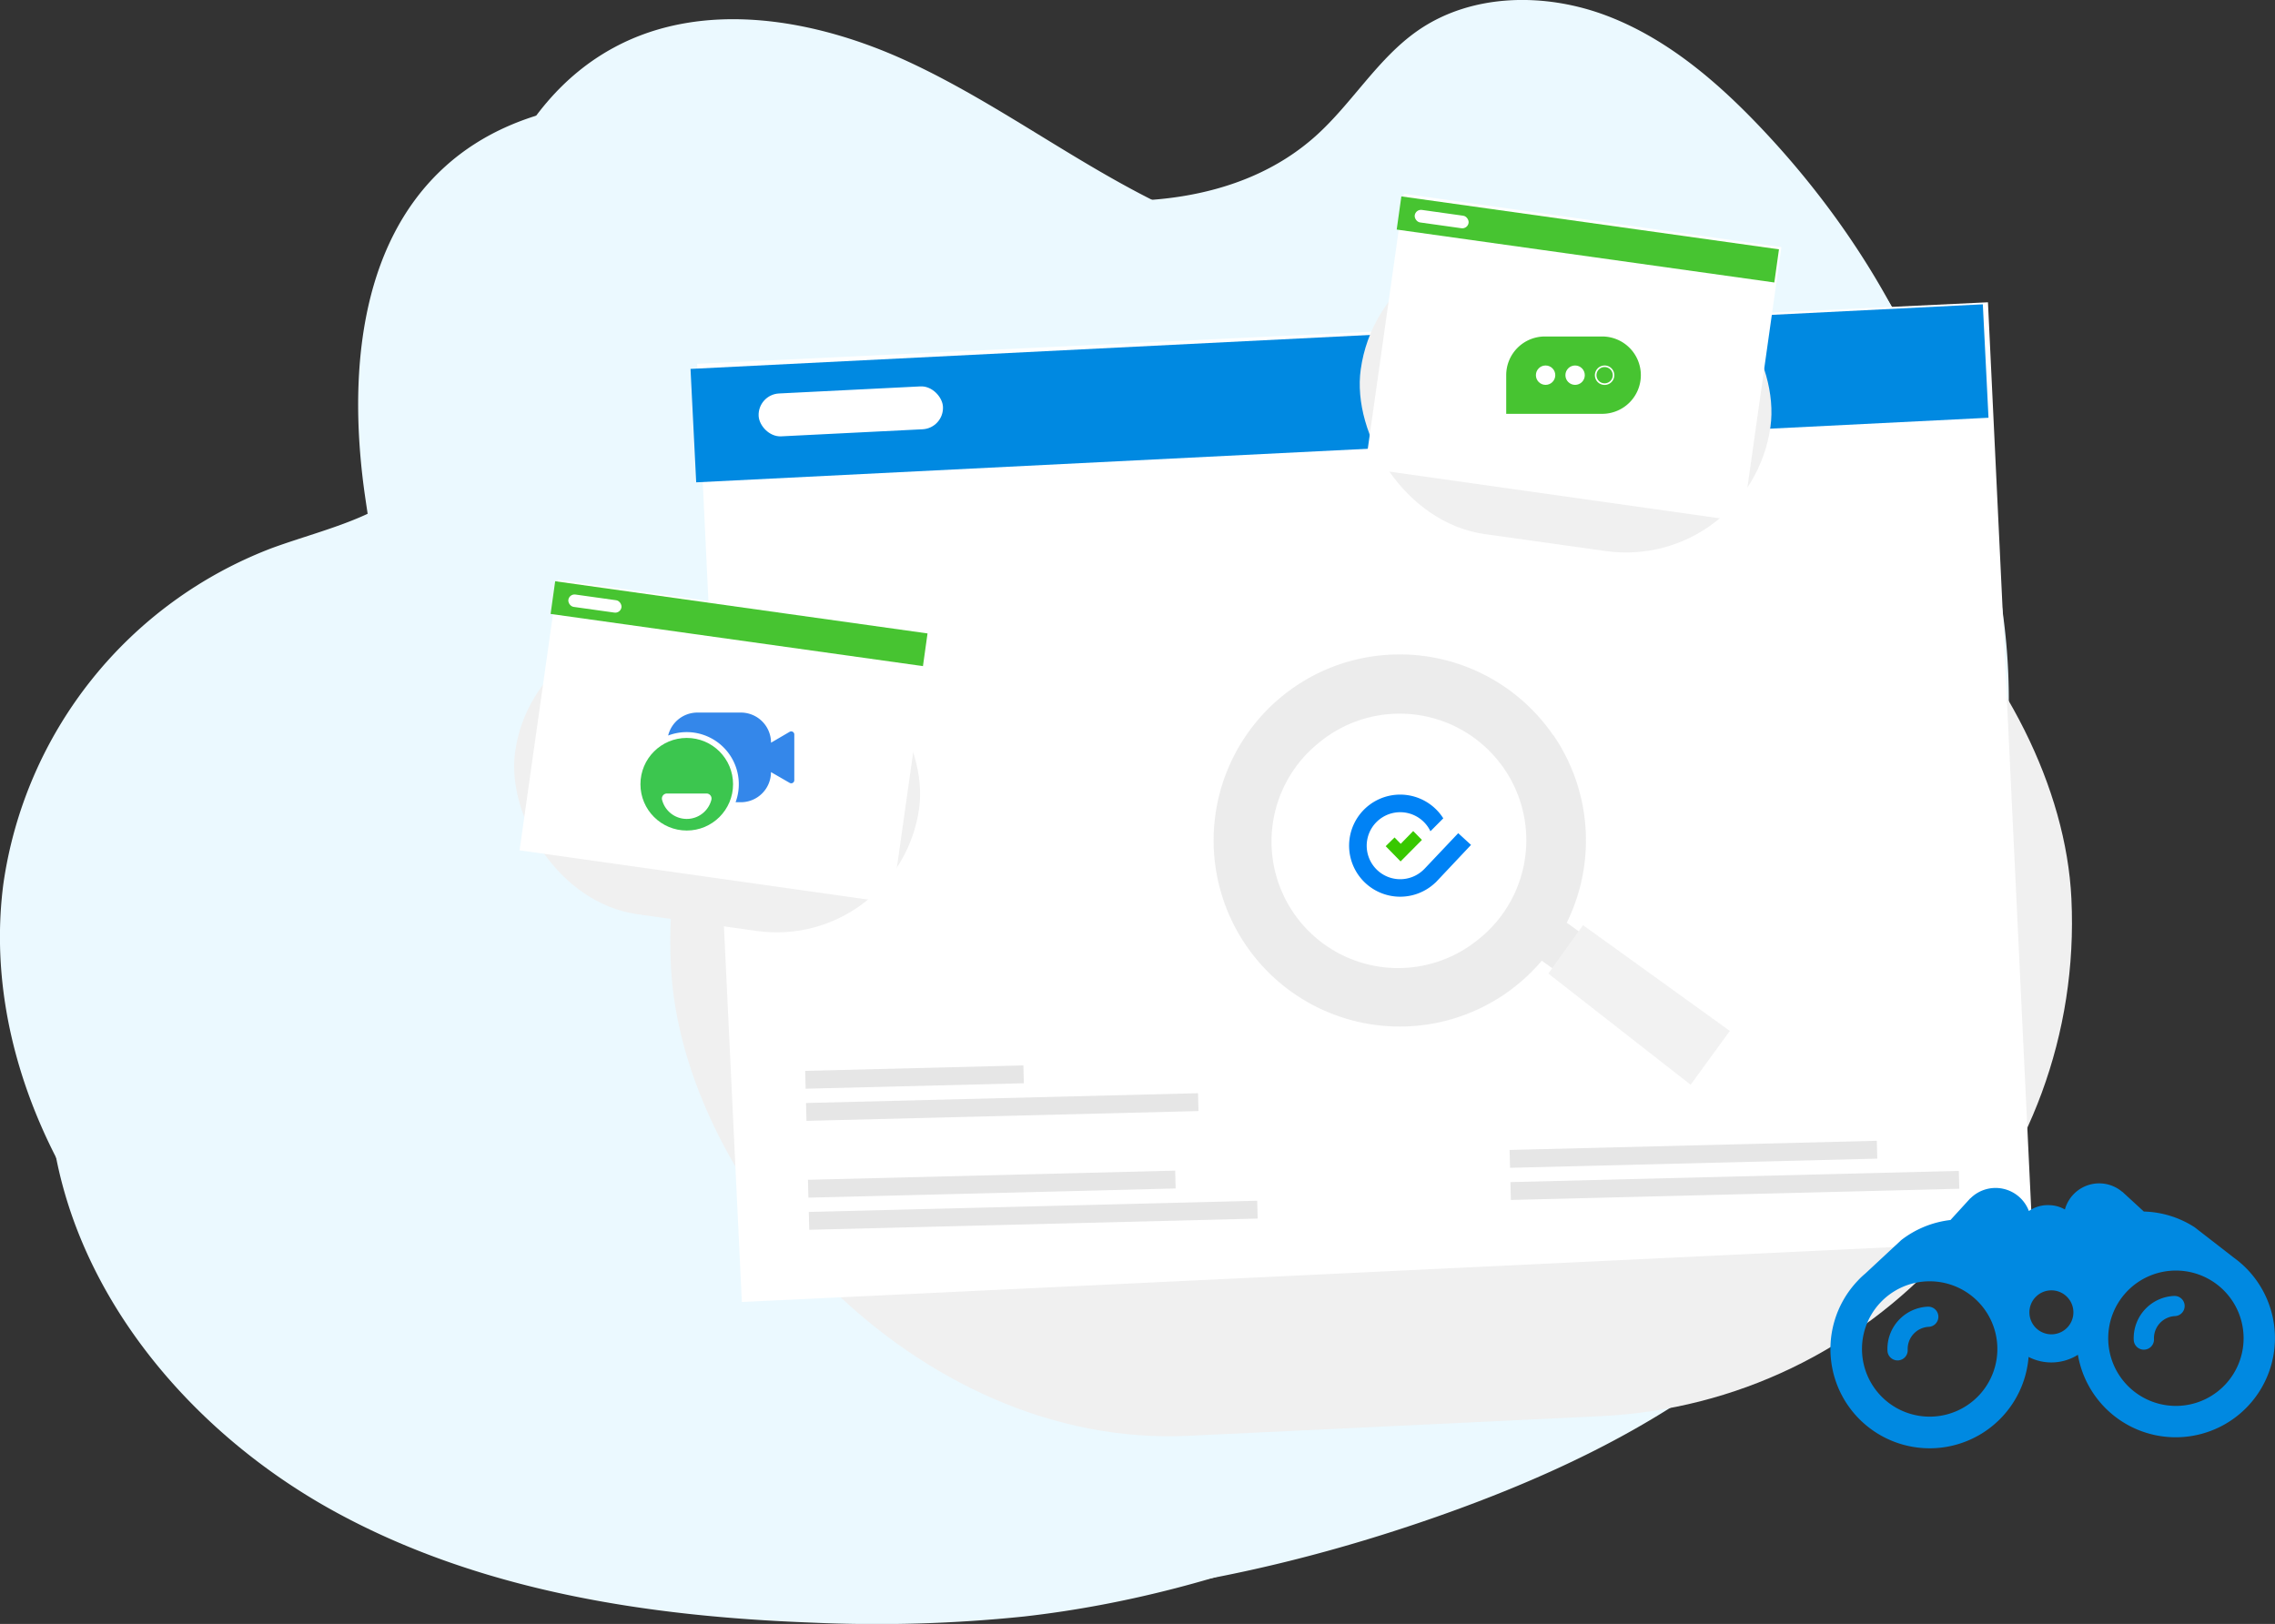 <svg xmlns="http://www.w3.org/2000/svg" width="147.617" height="105.394" viewBox="0 0 147.617 105.394"><rect x="0" y="0" width="147.617" height="105.394" fill="#333333" stroke="none"/><defs><style>.a{fill:#ebf9ff;}.b{fill:#f0f0f0;}.c{fill:#fff;}.d{fill:#0089e1;}.e{fill:#47c431;}.f{fill:#38c800;}.g{fill:#0082f5;}.h{fill:#e6e6e6;}.i{fill:#3cc64f;}.j{fill:#3487ea;}.k{opacity:0.29;}.l{fill:#bfbfbf;}.m{fill:#d3d3d3;}</style></defs><g transform="translate(-660.331 -771.166)"><g transform="translate(660.331 771.166)"><g transform="translate(0 1.247)"><path class="a" d="M790.176,836.678c1.72-10.23-1.154-21.09-6.3-30.225-2.1-3.724-4.633-7.323-8.149-9.752s-8.169-3.528-12.158-1.994c-2.972,1.144-5.26,3.572-8.069,5.072-5.814,3.1-13.061,1.818-19.041-.954s-11.258-6.893-17.241-9.657-13.234-4.031-19.039-.9c-6.76,3.644-9.427,11.984-10.157,19.628-.245,2.59-.391,5.336-1.852,7.489-2.2,3.242-6.521,4.027-10.2,5.375a27.486,27.486,0,0,0-17.423,21.811c-1.379,10.665,3.9,21.423,11.812,28.7s18.158,11.524,28.5,14.459a92.2,92.2,0,0,0,13.431,2.875c13.2,1.689,26.693-.572,39.251-4.975,7.014-2.461,13.865-5.632,19.673-10.27C784.145,864.63,790.148,850.607,790.176,836.678Z" transform="translate(-660.331 -786.435)"/></g><g transform="translate(3.151 0)"><path class="a" d="M823.572,807.6c-.761-10.346-6.133-20.212-13.3-27.867-2.92-3.12-6.24-6.012-10.233-7.536s-8.773-1.485-12.284.953c-2.614,1.817-4.26,4.72-6.632,6.845-4.91,4.4-12.253,4.87-18.722,3.6s-12.573-4.019-19.042-5.281-13.817-.769-18.707,3.649c-5.7,5.146-6.309,13.881-5.2,21.48.376,2.574.888,5.276-.019,7.714-1.366,3.676-5.377,5.462-8.631,7.646a27.493,27.493,0,0,0-11.74,25.324c1.2,10.687,8.881,19.882,18.3,25.079s20.377,6.877,31.124,7.27a92.775,92.775,0,0,0,13.729-.4c13.224-1.5,25.793-6.9,36.943-14.162,6.228-4.057,12.129-8.767,16.665-14.653C824.36,836.185,826.859,821.135,823.572,807.6Z" transform="translate(-698.906 -771.166)"/></g><rect class="b" width="90.98" height="64.182" rx="32.091" transform="translate(135.935 90.38) rotate(177.27)"/><rect class="c" width="83.854" height="60.955" transform="translate(131.895 80.504) rotate(177.27)"/><rect class="d" width="83.958" height="7.371" transform="translate(129.027 27.112) rotate(177.138)"/><rect class="c" width="11.975" height="2.786" rx="1.393" transform="translate(49.156 25.606) rotate(-2.862)"/><rect class="b" width="26.845" height="18.937" rx="9.469" transform="translate(113.564 37.078) rotate(-172.02)"/><rect class="c" width="24.742" height="17.986" transform="translate(113.071 33.849) rotate(-171.951)"/><rect class="e" width="24.742" height="2.172" transform="translate(115.13 18.333) rotate(-172.02)"/><rect class="c" width="3.529" height="0.821" rx="0.41" transform="translate(91.854 13.567) rotate(7.98)"/><g transform="translate(89.912 53.937)"><path class="f" d="M1761.957,1433.4l-.967-.989.576-.566.4.412.81-.828.566.575Z" transform="translate(-1760.99 -1431.43)"/></g><path class="g" d="M1739.054,1404.961l-2.184,2.308-.019.018a2.174,2.174,0,1,1,.4-2.451l.834-.839a3.313,3.313,0,1,0-.516,4.175.215.215,0,0,0,.04-.034l2.276-2.416Z" transform="translate(-1644.435 -1350.887)"/><path class="e" d="M1859.24,1038.5h3.716a2.51,2.51,0,0,1,2.51,2.51h0a2.51,2.51,0,0,1-2.51,2.51h-6.226v-2.51A2.51,2.51,0,0,1,1859.24,1038.5Z" transform="translate(-1758.997 -1016.662)"/><path class="c" d="M1927.791,1061.632a.528.528,0,1,1-.527.527.527.527,0,0,1,.527-.527m0-.1a.63.63,0,1,0,.629.629A.63.63,0,0,0,1927.791,1061.53Z" transform="translate(-1823.673 -1037.81)"/><circle class="c" cx="0.629" cy="0.629" r="0.629" transform="translate(101.574 23.72)"/><circle class="c" cx="0.629" cy="0.629" r="0.629" transform="translate(99.659 23.72)"/><rect class="h" width="14.158" height="1.158" transform="matrix(1, -0.025, 0.025, 1, 52.246, 69.5)"/><rect class="h" width="25.436" height="1.158" transform="matrix(1, -0.025, 0.025, 1, 52.3, 71.586)"/><rect class="h" width="23.828" height="1.158" transform="matrix(1, -0.025, 0.025, 1, 52.426, 76.57)"/><rect class="h" width="29.096" height="1.158" transform="matrix(1, -0.025, 0.025, 1, 52.48, 78.655)"/><rect class="h" width="23.828" height="1.158" transform="matrix(1, -0.025, 0.025, 1, 97.953, 74.633)"/><rect class="h" width="29.096" height="1.158" transform="matrix(1, -0.025, 0.025, 1, 98.006, 76.719)"/><rect class="b" width="26.471" height="18.673" rx="9.337" transform="translate(58.343 61.715) rotate(-172.02)"/><rect class="c" width="24.397" height="17.735" transform="translate(57.871 58.603) rotate(-171.951)"/><rect class="e" width="24.397" height="2.142" transform="translate(59.887 43.231) rotate(-172.02)"/><rect class="c" width="3.48" height="0.81" rx="0.405" transform="translate(36.935 38.529) rotate(7.98)"/><circle class="i" cx="3.005" cy="3.005" r="3.005" transform="translate(41.556 47.892)"/><path class="j" d="M1197.762,1339.236a1.956,1.956,0,0,0-1.956-1.956h-2.819a1.954,1.954,0,0,0-1.9,1.49,3.381,3.381,0,0,1,4.376,4.329h.34a1.956,1.956,0,0,0,1.956-1.956l1.213.7a.2.2,0,0,0,.3-.171V1338.7a.2.2,0,0,0-.3-.172Z" transform="translate(-1147.733 -1291.034)"/><path class="c" d="M1186.416,1401.59a.327.327,0,0,0-.313.409,1.652,1.652,0,0,0,3.2,0,.327.327,0,0,0-.312-.409Z" transform="translate(-1143.144 -1350.091)"/><g class="k" transform="translate(78.747 42.466)"><path class="l" d="M1646.328,1296.241l0,0a12.083,12.083,0,0,0-8.8-5.173h0a11.91,11.91,0,0,0-1.9-.031,12.044,12.044,0,0,0-4.48,1.163h0a12.028,12.028,0,0,0-2.539,1.644h0a12.078,12.078,0,1,0,16.991,17.049l.705.506,1.715-2.4-.8-.572a12.09,12.09,0,0,0-.88-12.191Zm-4.861,13.28a8.213,8.213,0,1,1-10.382-12.73c.064-.053.13-.106.2-.162a8.213,8.213,0,0,1,11.537,1.351q.17.216.327.439A8.214,8.214,0,0,1,1641.467,1309.521Z" transform="translate(-1624.305 -1291.008)"/><path class="m" d="M1901.966,1513.071l-2.542,3.494-9.234-7.215,1.114-1.554,1.136-1.586,1.1.787Z" transform="translate(-1868.47 -1488.63)"/></g><g transform="translate(118.767 76.801)"><path class="d" d="M2357.8,1800.75a2.742,2.742,0,0,0-2.614,2.859.657.657,0,0,0,1.313-.057,1.437,1.437,0,0,1,1.368-1.494.654.654,0,0,0-.063-1.307Z" transform="translate(-2335.502 -1793.444)"/><path class="d" d="M2140.9,1716.544a6.749,6.749,0,0,0-.528-.422h0l-2.515-1.952a6.366,6.366,0,0,0-3.3-1.023l.136.124-1.54-1.414h-.012a2.308,2.308,0,0,0-3.706,1.158,2.11,2.11,0,0,0-1.026-.282h-.183a2.146,2.146,0,0,0-1.127.381,2.31,2.31,0,0,0-3.793-.823h-.011l-1.408,1.542.125-.136a6.407,6.407,0,0,0-3.2,1.307l-2.332,2.171h0a5.148,5.148,0,0,0-.49.466,6.439,6.439,0,1,0,11.089,4.943,3.23,3.23,0,0,0,3.2-.14,6.439,6.439,0,1,0,10.622-5.9Zm-20.051,9.911a4.392,4.392,0,1,1,4.2-4.579A4.393,4.393,0,0,1,2120.851,1726.455Zm7.772-5.34a1.427,1.427,0,1,1,1.364-1.488A1.427,1.427,0,0,1,2128.623,1721.115Zm8.205,4.643a4.392,4.392,0,1,1,4.2-4.58,4.393,4.393,0,0,1-4.2,4.58Z" transform="translate(-2114.218 -1711.319)"/><path class="d" d="M2162.148,1809.29a2.742,2.742,0,0,0-2.618,2.859.657.657,0,1,0,1.313-.057,1.438,1.438,0,0,1,1.368-1.494.654.654,0,0,0-.063-1.307Z" transform="translate(-2155.826 -1801.287)"/></g></g></g></svg>